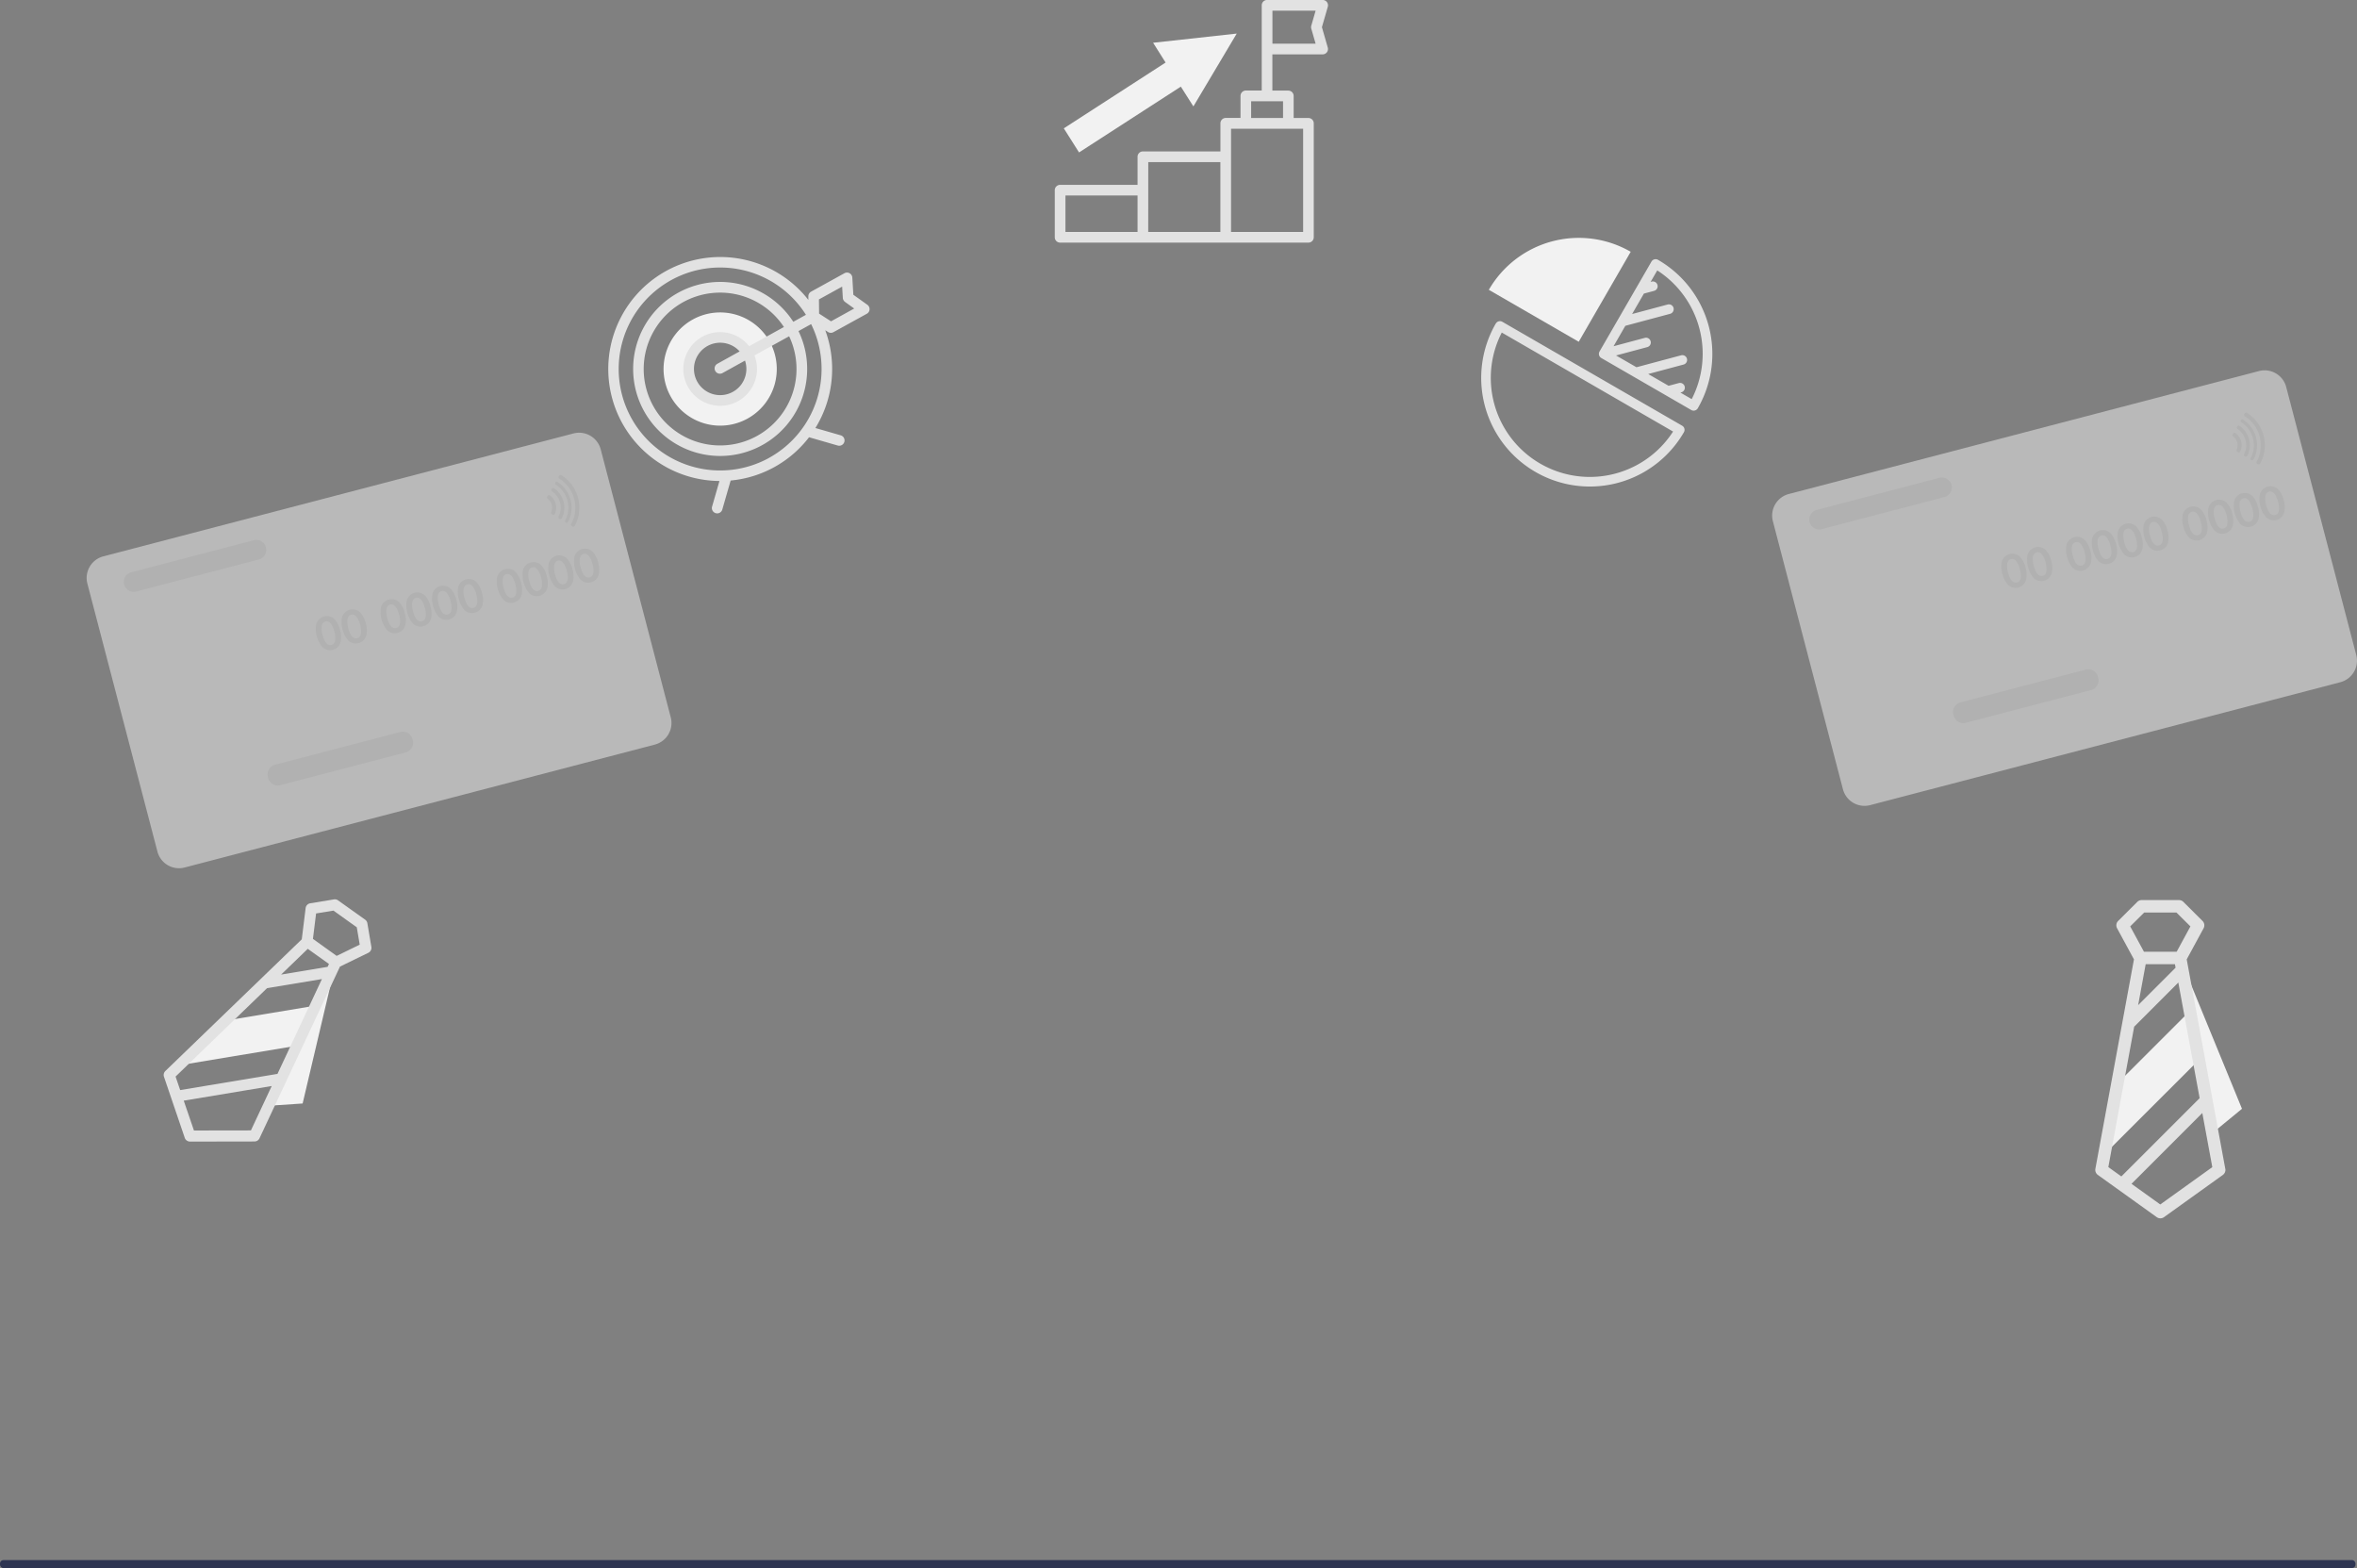 <svg id="_лой_1" data-name="‘лой_1" xmlns="http://www.w3.org/2000/svg" viewBox="0 0 2077.7 1382.15"><rect x="0" y="0" width="2077.7" height="1382.15" fill="#808080" stroke="none"/><defs><style>.cls-1{fill:#f2f2f2;}.cls-2{fill:#e2e2e2;}.cls-3{fill:#2e3552;}.cls-4{opacity:0.5;}</style></defs><title>banner-bg</title><path class="cls-1" d="M1115.42,628a49.9,49.9,0,1,0,67.74,19.6,49.94,49.94,0,0,0-67.74-19.6ZM1153,696a27.78,27.78,0,1,1,10.86-37.73A27.76,27.76,0,0,1,1153,696Zm0,0" transform="translate(-504.64 -346.44)"/><path class="cls-2" d="M1256.86,606.25l-.9-15.15a4.68,4.68,0,0,0-6.94-3.83l-29.39,16.23a4.72,4.72,0,0,0-2.42,4.15l0,3.12a98.71,98.71,0,1,0-78.37,159.63l-6.42,22.31a4.69,4.69,0,1,0,9,2.59l7.29-25.3a98.59,98.59,0,0,0,69.11-38.16l25.3,7.31a4.68,4.68,0,1,0,2.6-9l-22.3-6.45a99.05,99.05,0,0,0,8.69-86.18l2.4,1.54a4.67,4.67,0,0,0,4.8.16L1268.74,623a4.69,4.69,0,0,0,.47-7.92Zm-74.09,143.68a89.44,89.44,0,1,1,32.31-126l-11.15,6.16a76.7,76.7,0,1,0,4.59,8.18l11.14-6.15a89.48,89.48,0,0,1-36.89,117.78ZM1165,651.59a32.47,32.47,0,1,0,4.67,8.14l30.59-16.89a67.35,67.35,0,1,1-4.6-8.17L1165,651.59Zm-23.49,23.68,19.86-11a23.1,23.1,0,1,1-4.73-8.1L1137,667.07a4.68,4.68,0,1,0,4.53,8.2Zm108-62.7,8.12,5.81-20.43,11.28-10.53-6.78-.13-12.53L1247,599.07l.59,10a4.71,4.71,0,0,0,2,3.53Zm0,0" transform="translate(-504.64 -346.44)"/><path class="cls-2" d="M1960.42,577l-45.78,79.24a4.21,4.21,0,0,0,1.54,5.76l79.3,45.83a4.23,4.23,0,0,0,5.77-1.54,95.78,95.78,0,0,0-35.06-130.83,4.22,4.22,0,0,0-5.77,1.54ZM1996,698.31l-10.12-5.85.82-.21a4.22,4.22,0,0,0-2.18-8.16l-9,2.4-18-10.37,31.3-8.38a4.22,4.22,0,0,0-2.18-8.15l-39.45,10.55-18-10.38,27.4-7.33a4.22,4.22,0,1,0-2.18-8.15L1927,651.62l10.38-18,39.5-10.57a4.21,4.21,0,0,0,2.57-2,4.28,4.28,0,0,0,.42-3.21,4.23,4.23,0,0,0-5.17-3l-31.35,8.39,10.38-18,9-2.41a4.22,4.22,0,0,0-2.19-8.16l-.87.24,5.85-10.12a87.47,87.47,0,0,1,30.4,113.4Zm0,0" transform="translate(-504.64 -346.44)"/><path class="cls-2" d="M1823.17,631.63A95.74,95.74,0,1,0,1989,727.43a4.22,4.22,0,0,0-1.54-5.77l-158.48-91.57a4.22,4.22,0,0,0-5.77,1.54Zm156.29,95.18a87.3,87.3,0,0,1-151-87.25Zm0,0" transform="translate(-504.64 -346.44)"/><path class="cls-1" d="M1817.05,601.89l79.24,45.79,45.82-79.31a91.56,91.56,0,0,0-125.06,33.52Zm0,0" transform="translate(-504.64 -346.44)"/><rect class="cls-3" y="1375.12" width="2076.33" height="7.02" rx="2.95"/><g class="cls-4"><path class="cls-1" d="M2519.92,687.5l61.78,236.33a19.67,19.67,0,0,1-14,23.92l-414.58,108.37a19.66,19.66,0,0,1-23.92-14l-61.78-236.33a19.66,19.66,0,0,1,14-23.91L2496,673.49A19.66,19.66,0,0,1,2519.92,687.5Z" transform="translate(-504.64 -346.44)"/><path class="cls-2" d="M2348,954.68l-110.49,28.88a8.81,8.81,0,0,1-10.72-6.28l-.28-1.06a8.81,8.81,0,0,1,6.28-10.72l110.49-28.88a8.8,8.8,0,0,1,10.72,6.27l.28,1.07A8.81,8.81,0,0,1,2348,954.68Z" transform="translate(-504.64 -346.44)"/><path class="cls-2" d="M2290.21,846.83a21.29,21.29,0,0,1,.48,10.45,9.63,9.63,0,0,1-16.37,4.28,25.33,25.33,0,0,1-5.21-19.75,9.69,9.69,0,0,1,16.45-4.3A21.18,21.18,0,0,1,2290.21,846.83Zm-5.07,1.31a21.1,21.1,0,0,0-2.53-6.15c-1.55-2.34-3.33-3.26-5.33-2.73s-3.18,2.19-3.37,5a20.29,20.29,0,0,0,.78,6.64q2.7,10.3,8,8.93c2-.53,3.13-2.21,3.3-5A21,21,0,0,0,2285.14,848.14Z" transform="translate(-504.64 -346.44)"/><path class="cls-2" d="M2312.9,840.9a21.29,21.29,0,0,1,.48,10.45,9.63,9.63,0,0,1-16.37,4.28,25.23,25.23,0,0,1-5.21-19.75,9.69,9.69,0,0,1,16.45-4.3A21.4,21.4,0,0,1,2312.9,840.9Zm-5.08,1.3a21.15,21.15,0,0,0-2.52-6.14c-1.56-2.34-3.34-3.26-5.34-2.73s-3.17,2.19-3.36,5a20.29,20.29,0,0,0,.78,6.64q2.68,10.3,7.95,8.93,3-.79,3.31-5A20.82,20.82,0,0,0,2307.82,842.2Z" transform="translate(-504.64 -346.44)"/><path class="cls-2" d="M2347.28,831.91a21.29,21.29,0,0,1,.48,10.45,9.62,9.62,0,0,1-16.37,4.28,25.33,25.33,0,0,1-5.21-19.75,9.7,9.7,0,0,1,16.45-4.3A21.24,21.24,0,0,1,2347.28,831.91Zm-5.07,1.31a21.18,21.18,0,0,0-2.53-6.14q-2.32-3.52-5.33-2.74c-2.06.54-3.18,2.19-3.37,5a20.26,20.26,0,0,0,.78,6.64q2.7,10.31,8,8.93,3-.79,3.3-5A21.06,21.06,0,0,0,2342.21,833.22Z" transform="translate(-504.64 -346.44)"/><path class="cls-2" d="M2370,826a21.29,21.29,0,0,1,.48,10.45,9.62,9.62,0,0,1-16.37,4.28,25.23,25.23,0,0,1-5.21-19.75,9.7,9.7,0,0,1,16.45-4.3A21.45,21.45,0,0,1,2370,826Zm-5.08,1.31a21.1,21.1,0,0,0-2.52-6.15q-2.34-3.51-5.34-2.73c-2.05.54-3.17,2.19-3.36,5a20.26,20.26,0,0,0,.78,6.64q2.68,10.31,8,8.93,3-.8,3.31-5A20.75,20.75,0,0,0,2364.89,827.29Z" transform="translate(-504.64 -346.44)"/><path class="cls-2" d="M2392.65,820.05a21.18,21.18,0,0,1,.49,10.45,9.63,9.63,0,0,1-16.38,4.28,25.27,25.27,0,0,1-5.2-19.75,9.7,9.7,0,0,1,16.45-4.3A21.34,21.34,0,0,1,2392.65,820.05Zm-5.07,1.31a21.1,21.1,0,0,0-2.52-6.15q-2.34-3.51-5.34-2.73c-2,.54-3.17,2.19-3.37,5a20.81,20.81,0,0,0,.78,6.64q2.7,10.3,8,8.93,3-.79,3.31-5A21,21,0,0,0,2387.58,821.36Z" transform="translate(-504.64 -346.44)"/><path class="cls-2" d="M2415.34,814.12a21.29,21.29,0,0,1,.48,10.45,9.62,9.62,0,0,1-16.37,4.28,25.27,25.27,0,0,1-5.2-19.75,9.7,9.7,0,0,1,16.45-4.3A21.28,21.28,0,0,1,2415.34,814.12Zm-5.07,1.31a21.1,21.1,0,0,0-2.52-6.15c-1.56-2.34-3.34-3.26-5.34-2.73s-3.18,2.19-3.37,5a20.29,20.29,0,0,0,.78,6.64q2.7,10.3,8,8.93,3-.8,3.3-5A21,21,0,0,0,2410.27,815.43Z" transform="translate(-504.64 -346.44)"/><path class="cls-2" d="M2449.72,805.13a21.22,21.22,0,0,1,.49,10.46,9.63,9.63,0,0,1-16.38,4.27,25.27,25.27,0,0,1-5.2-19.75,9.7,9.7,0,0,1,16.45-4.3A21.34,21.34,0,0,1,2449.72,805.13Zm-5.07,1.31a20.91,20.91,0,0,0-2.52-6.14q-2.34-3.52-5.34-2.74c-2.05.54-3.18,2.19-3.37,5a20.81,20.81,0,0,0,.78,6.64q2.7,10.3,8,8.93c2-.53,3.13-2.2,3.31-5A21.41,21.41,0,0,0,2444.65,806.44Z" transform="translate(-504.64 -346.44)"/><path class="cls-2" d="M2472.41,799.2a21.29,21.29,0,0,1,.48,10.45,9.62,9.62,0,0,1-16.37,4.28,25.33,25.33,0,0,1-5.21-19.75,9.7,9.7,0,0,1,16.45-4.3A21.24,21.24,0,0,1,2472.41,799.2Zm-5.07,1.31a20.91,20.91,0,0,0-2.53-6.14q-2.32-3.52-5.33-2.74c-2.06.54-3.18,2.19-3.37,5a20.26,20.26,0,0,0,.78,6.64q2.7,10.31,8,8.93c2-.53,3.13-2.21,3.3-5A21.06,21.06,0,0,0,2467.34,800.51Z" transform="translate(-504.64 -346.44)"/><path class="cls-2" d="M2495.1,793.27a21.29,21.29,0,0,1,.48,10.45,9.62,9.62,0,0,1-16.37,4.28,25.23,25.23,0,0,1-5.21-19.75,9.7,9.7,0,0,1,16.45-4.3A21.35,21.35,0,0,1,2495.1,793.27Zm-5.08,1.31a20.91,20.91,0,0,0-2.52-6.14c-1.56-2.35-3.33-3.26-5.34-2.74s-3.17,2.19-3.36,5a20.26,20.26,0,0,0,.78,6.64q2.68,10.31,8,8.93,3-.79,3.3-5A20.79,20.79,0,0,0,2490,794.58Z" transform="translate(-504.64 -346.44)"/><path class="cls-2" d="M2517.79,787.34a21.29,21.29,0,0,1,.48,10.45,9.62,9.62,0,0,1-16.37,4.28,21.14,21.14,0,0,1-4.7-9.35,21.39,21.39,0,0,1-.51-10.4,9.7,9.7,0,0,1,16.45-4.3A21.45,21.45,0,0,1,2517.79,787.34Zm-5.08,1.31a21.1,21.1,0,0,0-2.52-6.15q-2.34-3.51-5.34-2.73c-2,.54-3.17,2.19-3.36,5a20.49,20.49,0,0,0,.77,6.64q2.7,10.3,8,8.93,3-.79,3.31-5A20.75,20.75,0,0,0,2512.71,788.65Z" transform="translate(-504.64 -346.44)"/><path class="cls-2" d="M2218.63,784.59,2110.5,812.86a8.81,8.81,0,0,1-10.72-6.28h0a8.81,8.81,0,0,1,6.28-10.72l108.13-28.27a8.82,8.82,0,0,1,10.72,6.28h0A8.81,8.81,0,0,1,2218.63,784.59Z" transform="translate(-504.64 -346.44)"/><path class="cls-2" d="M2480.22,735.54a13.42,13.42,0,0,0-5-7.41,1.44,1.44,0,0,0-2.11.44l-.37.64a1.43,1.43,0,0,0,.37,1.85,9.87,9.87,0,0,1,3.1,11.87,1.43,1.43,0,0,0,.58,1.79l.65.39a1.44,1.44,0,0,0,2-.65A13.44,13.44,0,0,0,2480.22,735.54Z" transform="translate(-504.64 -346.44)"/><path class="cls-2" d="M2487.23,733.71a20.67,20.67,0,0,0-8.47-11.94,1.44,1.44,0,0,0-2,.5l-.21.36a1.44,1.44,0,0,0,.46,1.91,17.41,17.41,0,0,1,5.8,22.19,1.44,1.44,0,0,0,.54,1.89l.36.21a1.43,1.43,0,0,0,2-.56A20.59,20.59,0,0,0,2487.23,733.71Z" transform="translate(-504.64 -346.44)"/><path class="cls-2" d="M2493.37,732.11a27,27,0,0,0-11.46-15.86,1.43,1.43,0,0,0-2,.5h0a1.42,1.42,0,0,0,.46,1.91,24.18,24.18,0,0,1,8.25,31.54,1.43,1.43,0,0,0,.53,1.9h0a1.44,1.44,0,0,0,2-.56A27,27,0,0,0,2493.37,732.11Z" transform="translate(-504.64 -346.44)"/><path class="cls-2" d="M2500,730.37a33.85,33.85,0,0,0-14.69-20.09,1.45,1.45,0,0,0-2,.5l-.37.64a1.43,1.43,0,0,0,.48,1.92,30.32,30.32,0,0,1,10.45,40,1.43,1.43,0,0,0,.53,1.91l.63.37a1.44,1.44,0,0,0,2-.55A33.84,33.84,0,0,0,2500,730.37Z" transform="translate(-504.64 -346.44)"/></g><g class="cls-4"><path class="cls-1" d="M1034.16,742.48l61.77,236.33a19.65,19.65,0,0,1-14,23.92L667.35,1111.1a19.66,19.66,0,0,1-23.92-14L581.65,860.77a19.67,19.67,0,0,1,14-23.92l414.58-108.37A19.67,19.67,0,0,1,1034.16,742.48Z" transform="translate(-504.64 -346.44)"/><path class="cls-2" d="M862.25,1009.66l-110.49,28.89a8.81,8.81,0,0,1-10.72-6.28l-.28-1.06a8.82,8.82,0,0,1,6.28-10.73L857.53,991.6a8.81,8.81,0,0,1,10.72,6.28l.28,1.06A8.81,8.81,0,0,1,862.25,1009.66Z" transform="translate(-504.64 -346.44)"/><path class="cls-2" d="M804.44,901.81a21.33,21.33,0,0,1,.48,10.46,9.63,9.63,0,0,1-16.37,4.28,25.28,25.28,0,0,1-5.2-19.76,9.7,9.7,0,0,1,16.45-4.3A21.4,21.4,0,0,1,804.44,901.81Zm-5.07,1.31a21,21,0,0,0-2.52-6.14q-2.34-3.53-5.34-2.74c-2,.54-3.18,2.2-3.37,5a20.23,20.23,0,0,0,.78,6.64q2.7,10.32,8,8.94,3-.79,3.31-5A21.41,21.41,0,0,0,799.37,903.12Z" transform="translate(-504.64 -346.44)"/><path class="cls-2" d="M827.13,895.88a21.33,21.33,0,0,1,.48,10.46,9.63,9.63,0,0,1-16.37,4.28A25.37,25.37,0,0,1,806,890.86a9.7,9.7,0,0,1,16.45-4.3A21.3,21.3,0,0,1,827.13,895.88Zm-5.07,1.31a21,21,0,0,0-2.53-6.14q-2.32-3.52-5.33-2.74t-3.37,5a20.23,20.23,0,0,0,.78,6.64q2.68,10.3,8,8.94,3-.79,3.3-5A21.06,21.06,0,0,0,822.06,897.19Z" transform="translate(-504.64 -346.44)"/><path class="cls-2" d="M861.51,886.9a21.29,21.29,0,0,1,.48,10.45,9.63,9.63,0,0,1-16.37,4.28,25.34,25.34,0,0,1-5.21-19.76,9.7,9.7,0,0,1,16.46-4.3A21.38,21.38,0,0,1,861.51,886.9Zm-5.07,1.3a21.15,21.15,0,0,0-2.52-6.14q-2.34-3.52-5.34-2.74t-3.37,5a20.23,20.23,0,0,0,.78,6.64q2.7,10.32,8,8.94,3-.79,3.3-5A21.06,21.06,0,0,0,856.44,888.2Z" transform="translate(-504.64 -346.44)"/><path class="cls-2" d="M884.2,881a21.29,21.29,0,0,1,.48,10.45,9.63,9.63,0,0,1-16.37,4.28,25.24,25.24,0,0,1-5.21-19.76,9.7,9.7,0,0,1,16.45-4.3A21.28,21.28,0,0,1,884.2,881Zm-5.08,1.3a21.15,21.15,0,0,0-2.52-6.14q-2.33-3.52-5.33-2.74t-3.37,5a20.23,20.23,0,0,0,.78,6.64q2.69,10.32,8,8.94,3-.8,3.3-5A20.82,20.82,0,0,0,879.12,882.27Z" transform="translate(-504.64 -346.44)"/><path class="cls-2" d="M906.89,875a21.29,21.29,0,0,1,.48,10.45A9.63,9.63,0,0,1,891,889.77,25.24,25.24,0,0,1,885.79,870a9.7,9.7,0,0,1,16.45-4.3A21.5,21.5,0,0,1,906.89,875Zm-5.08,1.3a21.15,21.15,0,0,0-2.52-6.14q-2.34-3.53-5.34-2.74t-3.36,5a20.47,20.47,0,0,0,.77,6.64q2.7,10.32,8,8.94,3-.79,3.31-5A20.82,20.82,0,0,0,901.81,876.34Z" transform="translate(-504.64 -346.44)"/><path class="cls-2" d="M929.57,869.1a21.22,21.22,0,0,1,.49,10.46,9.64,9.64,0,0,1-16.38,4.28,25.28,25.28,0,0,1-5.2-19.76,9.7,9.7,0,0,1,16.45-4.3A21.4,21.4,0,0,1,929.57,869.1Zm-5.07,1.31a21,21,0,0,0-2.52-6.14q-2.34-3.53-5.34-2.74t-3.37,5a20.78,20.78,0,0,0,.78,6.64q2.7,10.32,8,8.94,3-.8,3.31-5A21.41,21.41,0,0,0,924.5,870.41Z" transform="translate(-504.64 -346.44)"/><path class="cls-2" d="M964,860.12a21.18,21.18,0,0,1,.49,10.45,9.64,9.64,0,0,1-16.38,4.28,25.27,25.27,0,0,1-5.2-19.75,9.69,9.69,0,0,1,16.45-4.31A21.38,21.38,0,0,1,964,860.12Zm-5.07,1.3a21.15,21.15,0,0,0-2.52-6.14q-2.34-3.53-5.34-2.74t-3.36,5a20.47,20.47,0,0,0,.77,6.64q2.7,10.32,8,8.94,3-.8,3.31-5A20.82,20.82,0,0,0,958.88,861.42Z" transform="translate(-504.64 -346.44)"/><path class="cls-2" d="M986.64,854.19a21.17,21.17,0,0,1,.48,10.45,9.63,9.63,0,0,1-16.37,4.28,25.28,25.28,0,0,1-5.2-19.76,9.7,9.7,0,0,1,16.45-4.3A21.38,21.38,0,0,1,986.64,854.19Zm-5.07,1.3a21.15,21.15,0,0,0-2.52-6.14q-2.34-3.52-5.34-2.74c-2.05.54-3.18,2.2-3.37,5a20.23,20.23,0,0,0,.78,6.64q2.7,10.32,8,8.94,3-.79,3.31-5A21.41,21.41,0,0,0,981.57,855.49Z" transform="translate(-504.64 -346.44)"/><path class="cls-2" d="M1009.33,848.26a21.29,21.29,0,0,1,.48,10.45A9.63,9.63,0,0,1,993.44,863a25.34,25.34,0,0,1-5.21-19.76,9.7,9.7,0,0,1,16.45-4.3A21.28,21.28,0,0,1,1009.33,848.26Zm-5.07,1.3a21.14,21.14,0,0,0-2.53-6.14q-2.33-3.52-5.33-2.74t-3.37,5a20.23,20.23,0,0,0,.78,6.64q2.7,10.32,8,8.94c2-.53,3.13-2.21,3.3-5A21.06,21.06,0,0,0,1004.26,849.56Z" transform="translate(-504.64 -346.44)"/><path class="cls-2" d="M1032,842.33a21.29,21.29,0,0,1,.48,10.45,9.63,9.63,0,0,1-16.37,4.28,25.24,25.24,0,0,1-5.21-19.76,9.7,9.7,0,0,1,16.45-4.3A21.39,21.39,0,0,1,1032,842.33Zm-5.08,1.3a21.15,21.15,0,0,0-2.52-6.14c-1.56-2.35-3.33-3.26-5.34-2.74s-3.17,2.2-3.36,5a20.23,20.23,0,0,0,.78,6.64q2.68,10.32,8,8.94,3-.79,3.31-5A20.82,20.82,0,0,0,1026.94,843.63Z" transform="translate(-504.64 -346.44)"/><path class="cls-2" d="M732.86,839.58,624.73,867.84A8.8,8.8,0,0,1,614,861.57h0a8.82,8.82,0,0,1,6.28-10.73l108.13-28.26a8.81,8.81,0,0,1,10.72,6.28h0A8.81,8.81,0,0,1,732.86,839.58Z" transform="translate(-504.64 -346.44)"/><path class="cls-2" d="M994.46,790.53a13.48,13.48,0,0,0-5-7.42,1.44,1.44,0,0,0-2.11.44l-.37.65a1.44,1.44,0,0,0,.37,1.85,9.85,9.85,0,0,1,3.1,11.86,1.43,1.43,0,0,0,.59,1.8l.64.38a1.44,1.44,0,0,0,2.05-.65A13.48,13.48,0,0,0,994.46,790.53Z" transform="translate(-504.64 -346.44)"/><path class="cls-2" d="M1001.46,788.7A20.6,20.6,0,0,0,993,776.76a1.43,1.43,0,0,0-2,.49l-.21.37a1.44,1.44,0,0,0,.45,1.91,17.4,17.4,0,0,1,5.8,22.18,1.44,1.44,0,0,0,.54,1.89l.36.22a1.43,1.43,0,0,0,2-.57A20.57,20.57,0,0,0,1001.46,788.7Z" transform="translate(-504.64 -346.44)"/><path class="cls-2" d="M1007.6,787.09a27,27,0,0,0-11.46-15.86,1.44,1.44,0,0,0-2,.5h0a1.44,1.44,0,0,0,.46,1.92,24.15,24.15,0,0,1,8.25,31.54,1.43,1.43,0,0,0,.53,1.89h0a1.44,1.44,0,0,0,2-.55A27,27,0,0,0,1007.6,787.09Z" transform="translate(-504.64 -346.44)"/><path class="cls-2" d="M1014.25,785.35a33.86,33.86,0,0,0-14.69-20.08,1.44,1.44,0,0,0-2,.5l-.36.63a1.43,1.43,0,0,0,.47,1.93,30.31,30.31,0,0,1,10.46,40,1.42,1.42,0,0,0,.52,1.9l.63.38a1.44,1.44,0,0,0,2-.55A33.87,33.87,0,0,0,1014.25,785.35Z" transform="translate(-504.64 -346.44)"/></g><path class="cls-1" d="M2443,1280.65,2359.58,1364l11.53-62.57,63.92-63.91Zm0,0" transform="translate(-504.64 -346.44)"/><path class="cls-1" d="M2426.42,1190.83l8.61,46.73,7.94,43.09,11.9,64.53,26.08-21.41Zm0,0" transform="translate(-504.64 -346.44)"/><path class="cls-2" d="M2466.23,1376.62l-34-184.56,14.87-27.39a5.49,5.49,0,0,0-.95-6.5l-16.85-16.77a5.46,5.46,0,0,0-3.86-1.6h-32.91a5.46,5.46,0,0,0-3.87,1.6l-16.85,16.77a5.49,5.49,0,0,0-.95,6.5l14.87,27.39-34,184.56a5.48,5.48,0,0,0,2.19,5.45l51.89,37.21a5.47,5.47,0,0,0,6.39,0l51.88-37.21a5.48,5.48,0,0,0,2.19-5.45Zm-70.16-180.31h25.78l.57,3.08-33,33Zm-1.3-45.55h28.39L2435.5,1163l-12.11,22.31h-28.86L2382.42,1163Zm-8.85,100.64,38.91-38.92,18.79,101.91-69,69-11.48-8.24Zm23,156.69-25.35-18.19,62.42-62.42,8.8,47.71Zm0,0" transform="translate(-504.64 -346.44)"/><path class="cls-1" d="M766.25,1268.18l-103.61,17.24,40.76-39.37,79.41-13.21Zm0,0" transform="translate(-504.64 -346.44)"/><path class="cls-1" d="M800.77,1194.53l-18,38.31-16.56,35.34-24.8,52.91,30-2Zm0,0" transform="translate(-504.64 -346.44)"/><path class="cls-2" d="M733.4,1349.76l70.93-151.34,25-12.15a4.86,4.86,0,0,0,2.67-5.19l-3.52-20.89a4.84,4.84,0,0,0-2-3.15l-23.85-17a4.86,4.86,0,0,0-3.62-.84l-20.9,3.43a4.86,4.86,0,0,0-4.05,4.21l-3.41,27.55L650.41,1290.45a4.87,4.87,0,0,0-1.23,5.08l18.32,53.83a4.91,4.91,0,0,0,4.63,3.31l56.86-.1a4.87,4.87,0,0,0,4.41-2.81Zm42.54-167,18.68,13.35-1.18,2.53-41,6.83Zm22.65-33.68,20.56,14.71,2.58,15.29L801.41,1189l-20.91-15,2.78-22.42Zm-58.53,68.34,48.35-8L749.24,1293l-85.77,14.27-4.06-11.91ZM675.61,1342.9l-9-26.3,77.55-12.91-18.33,39.13Zm0,0" transform="translate(-504.64 -346.44)"/><path class="cls-1" d="M1556.62,440.23l38.2-64.19-73.7,8.09,11,17.44-89.73,58,13.43,21.23,89.73-58Zm0,0" transform="translate(-504.64 -346.44)"/><path class="cls-2" d="M1669.91,370.4l5.19-18a4.71,4.71,0,0,0-4.52-6h-49a4.7,4.7,0,0,0-4.71,4.7v75.14h-14a4.7,4.7,0,0,0-4.71,4.7v19.46h-13a4.7,4.7,0,0,0-4.71,4.7V479.9H1512.1a4.7,4.7,0,0,0-4.7,4.71v24.76h-68.26a4.7,4.7,0,0,0-4.71,4.7v41.52a4.7,4.7,0,0,0,4.71,4.7H1658a4.7,4.7,0,0,0,4.71-4.7V455.14a4.7,4.7,0,0,0-4.71-4.7h-13V431a4.7,4.7,0,0,0-4.71-4.7h-14.06V394.36h44.33a4.71,4.71,0,0,0,4.52-6ZM1443.84,518.77h63.56v32.12h-63.56Zm73-29.46h63.56v61.58H1516.8Zm136.53,61.58h-63.56v-91h63.55v91Zm-17.72-100.45h-28.12V435.69h28.12Zm24.89-78.73,3.82,13.24h-38.07v-29.1h38.07l-3.82,13.25a4.64,4.64,0,0,0,0,2.61Zm0,0" transform="translate(-504.64 -346.44)"/></svg>